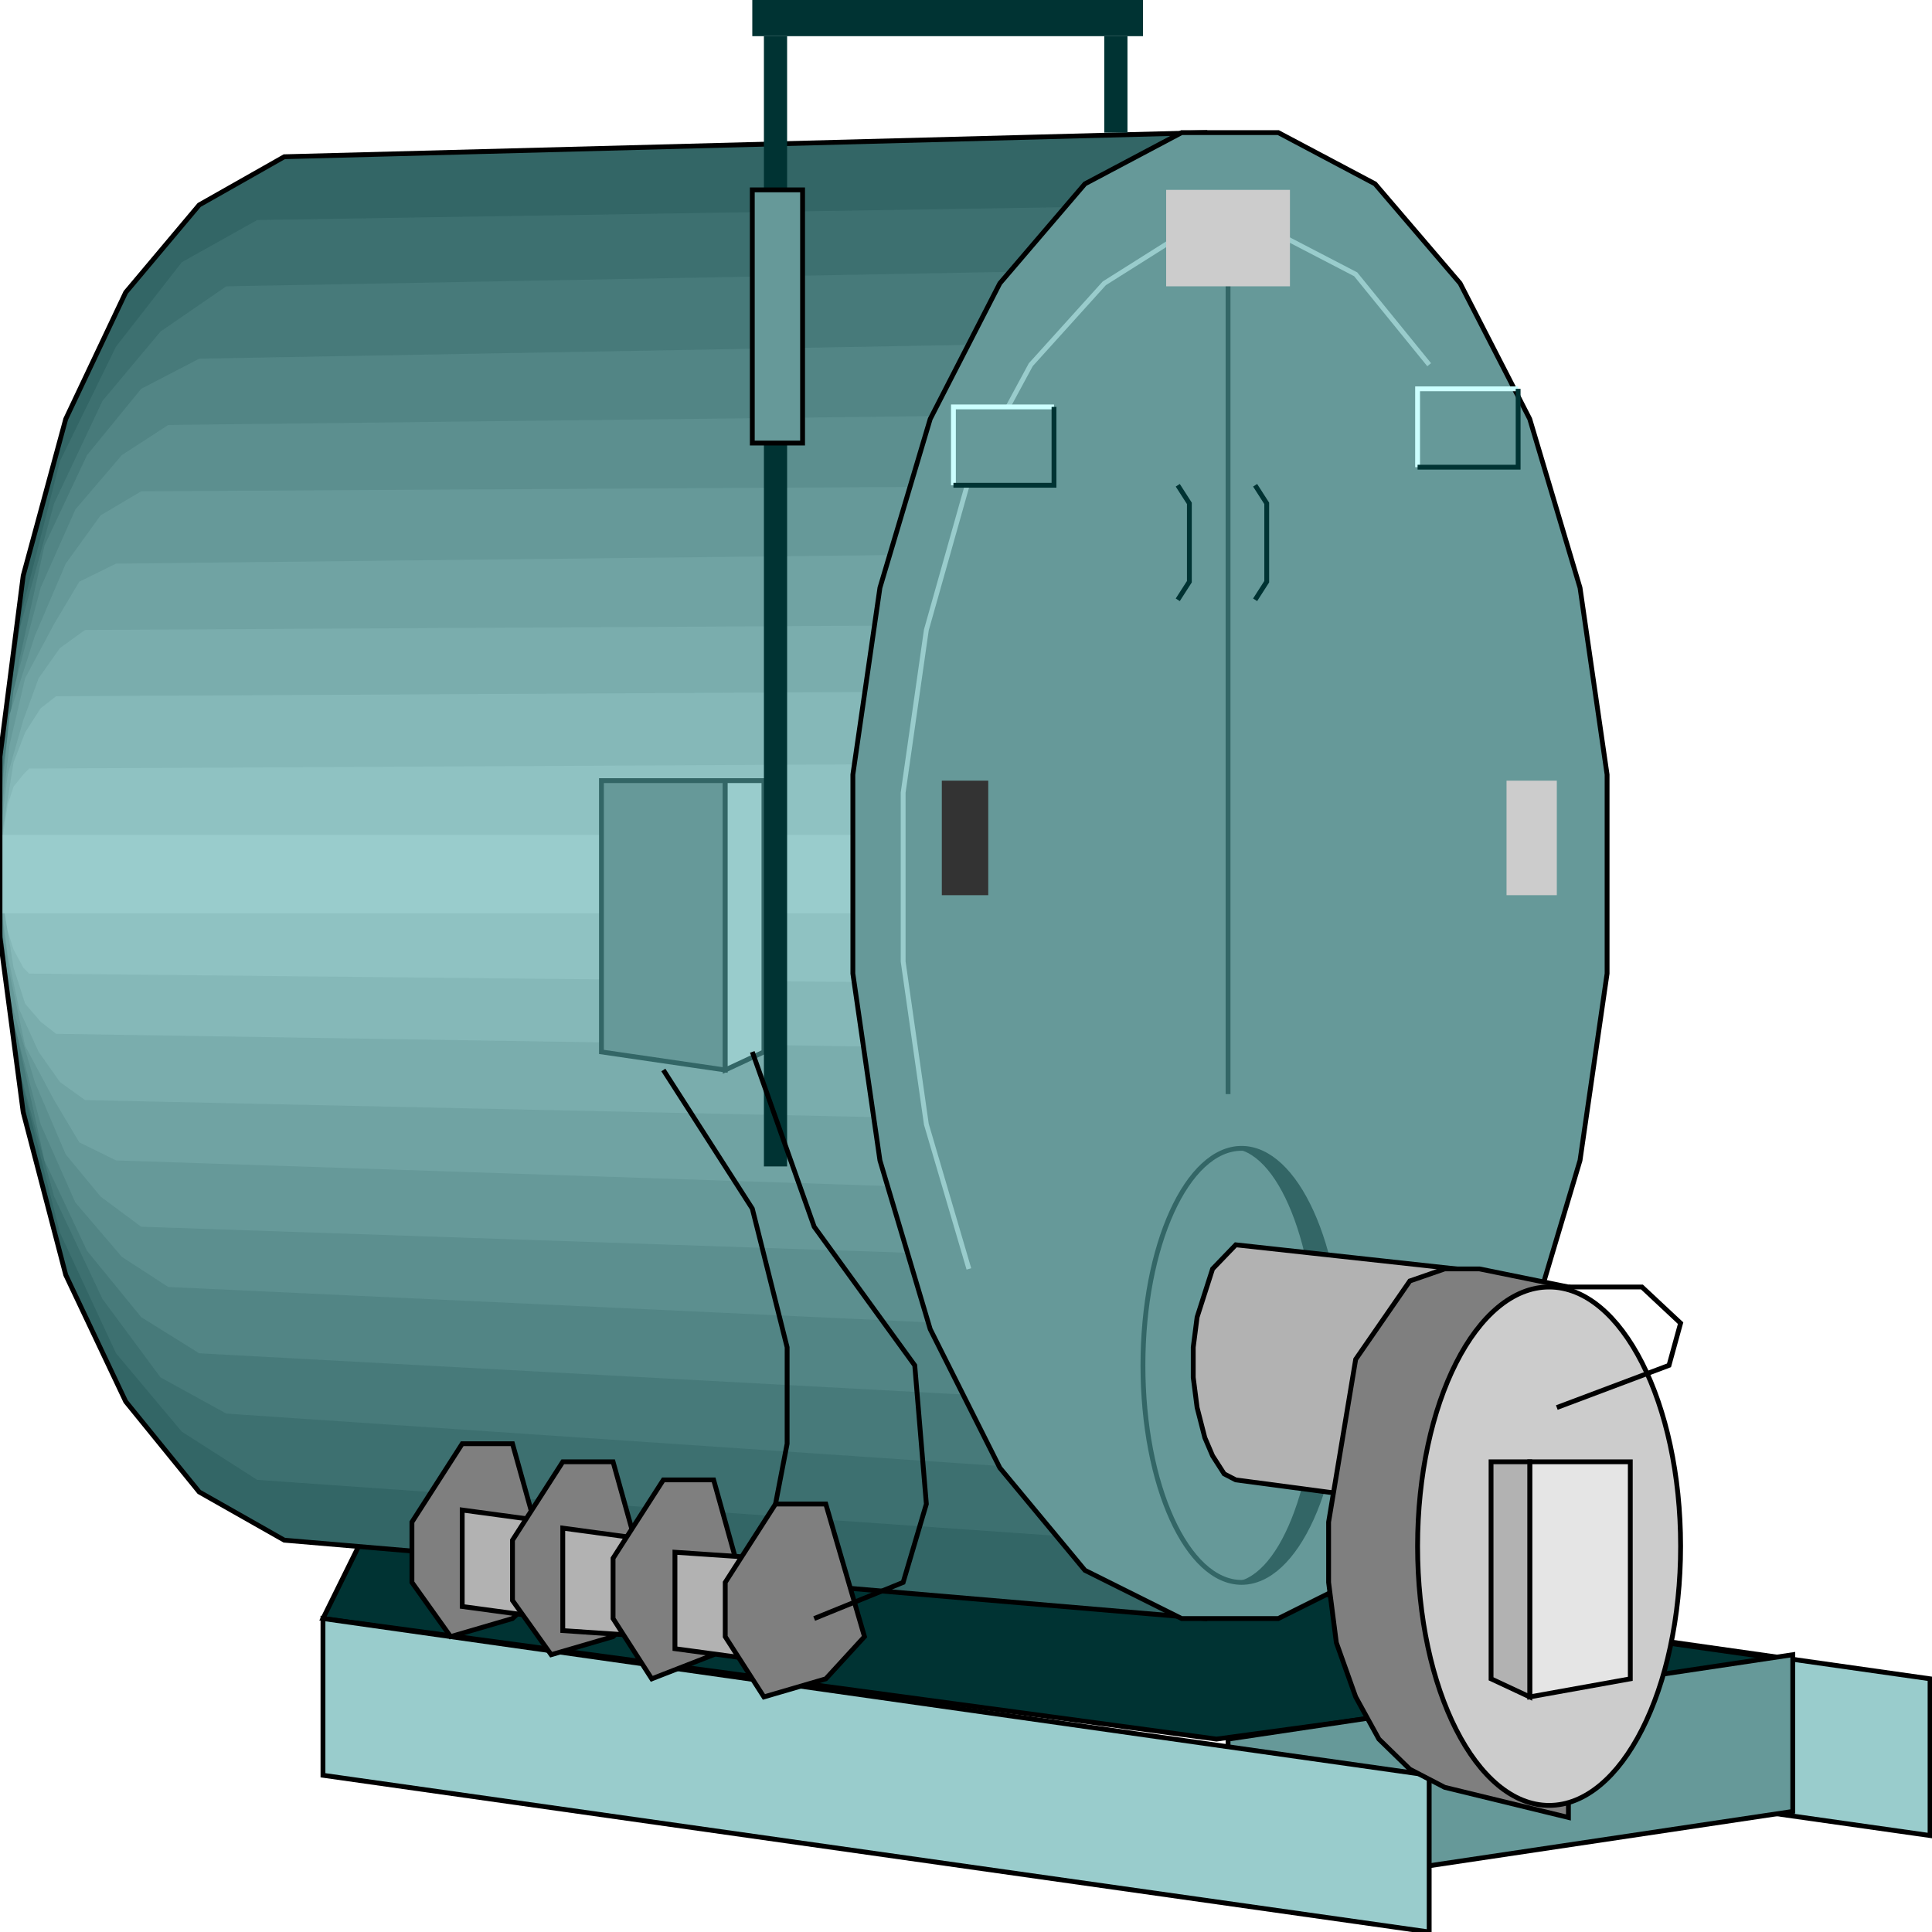 <svg width="150" height="150" viewBox="0 0 150 150" fill="none" xmlns="http://www.w3.org/2000/svg">
<g clip-path="url(#clip0_2109_166005)">
<path d="M64.114 118.174L149.85 130.342V142.511L64.114 130.342V118.174Z" fill="#99CCCC" stroke="black" stroke-width="0.375"/>
<path d="M25.075 125.662L28.078 119.578L96.246 122.854L139.189 128.938L94.445 135.023L25.075 125.662Z" fill="#003333" stroke="black" stroke-width="0.375"/>
<path d="M93.543 125.663L22.072 119.579L15.466 115.835L9.76 108.815L5.105 98.986L1.802 86.35L0 72.777V58.737L1.802 44.696L5.105 32.528L9.76 22.699L15.466 15.913L22.072 12.169L93.543 10.297V125.663Z" fill="#336666"/>
<path d="M93.543 120.046L19.97 114.898L14.114 111.154L9.009 105.07L4.655 95.709L1.802 84.477L0 72.308V59.204L1.802 47.035L4.655 35.803L9.009 26.91L14.114 20.358L19.97 17.082L93.543 15.912V120.046Z" fill="#3D7070"/>
<path d="M93.543 114.898L17.568 109.75L12.463 106.942L7.958 100.857L4.204 92.901L1.502 83.073L0 71.84V60.14L1.502 48.907L4.204 39.079L7.958 31.123L12.463 25.74L17.568 22.23L93.543 20.826V114.898Z" fill="#477A7A"/>
<path d="M93.543 109.283L15.466 105.071L10.961 102.262L6.757 97.114L3.453 90.094L1.502 81.202L0 71.373V61.077L1.502 51.248L3.453 42.356L6.757 35.336L10.961 30.188L15.466 27.847L93.543 26.443V109.283Z" fill="#528585"/>
<path d="M93.543 103.665L13.063 99.921L9.459 97.581L5.856 93.369L3.153 87.285L1.051 79.329L0 70.904V62.012L1.051 53.587L3.153 45.631L5.856 39.547L9.459 35.335L13.063 32.995L93.543 32.059V103.665Z" fill="#5C8F8F"/>
<path d="M93.543 98.05L10.961 95.242L7.808 92.902L5.105 89.626L2.703 84.01L0.751 77.457L0 70.437V62.949L0.751 55.461L2.703 49.376L5.105 43.76L7.808 40.016L10.961 38.144L93.543 37.676V98.05Z" fill="#669999"/>
<path d="M93.543 92.902L9.009 90.094L6.156 88.69L4.204 85.414L1.952 81.202L0.751 75.585L0 69.969V63.885L0.751 57.801L1.952 52.653L4.204 48.44L6.156 45.164L9.009 43.76L93.543 42.824V92.902Z" fill="#70A3A3"/>
<path d="M93.543 87.285L6.607 85.413L4.655 84.009L3.003 81.669L1.502 78.393L0.601 74.18L0 69.5V64.82L0.601 60.14L1.802 55.928L3.003 52.652L4.655 50.312L6.607 48.907L93.543 48.44V87.285Z" fill="#7AADAD"/>
<path d="M93.543 81.669L4.354 80.265L3.153 79.329L1.952 77.925L1.051 75.117L0.601 72.309L0 69.032V65.756L0.601 62.012L1.051 59.204L1.952 56.864L3.153 54.992L4.354 54.056L93.543 53.588V81.669Z" fill="#85B8B8"/>
<path d="M93.543 76.522L2.252 75.586L1.802 75.118L1.051 73.714L0.601 72.31L0.3 70.438L0 68.566V66.225L0.3 64.353L0.601 62.481L1.051 61.077L1.802 60.141L2.252 59.673L93.543 59.205V76.522Z" fill="#8FC2C2"/>
<path d="M93.543 70.905H0V70.436V69.969V69.501V69.032V68.096V67.628V66.692V66.224V65.288V64.82H93.543V70.905Z" fill="#99CCCC"/>
<path d="M93.543 125.663L22.072 119.579L15.466 115.835L9.76 108.815L5.105 98.986L1.802 86.35L0 72.777V58.737L1.802 44.696L5.105 32.528L9.76 22.699L15.466 15.913L22.072 12.169L93.543 10.297V125.663Z" stroke="black" stroke-width="0.375"/>
<path d="M106.756 121.919L99.249 125.663H91.741L84.234 121.919L77.627 113.963L72.222 103.199L68.318 90.094L66.216 75.585V60.141L68.318 45.632L72.222 32.528L77.627 21.997L84.234 14.275L91.741 10.297H99.249L106.756 14.275L113.363 21.997L118.768 32.528L122.672 45.632L124.774 60.141V75.585L122.672 90.094L118.768 103.199L113.363 113.963L106.756 121.919Z" fill="#669999" stroke="black" stroke-width="0.375"/>
<path d="M95.346 147.191L139.19 140.639V128.471L95.346 135.023V147.191Z" fill="#669999" stroke="black" stroke-width="0.375"/>
<path d="M25.075 125.662L110.961 137.831V149.999L25.075 137.831V125.662Z" fill="#99CCCC" stroke="black" stroke-width="0.375"/>
<path d="M75.225 98.519L71.922 87.286L70.12 74.65V61.545L71.922 48.909L75.225 37.208L80.03 28.316L85.736 21.998L92.042 18.02H98.949L105.255 21.296L110.961 28.316" stroke="#99CCCC" stroke-width="0.375"/>
<path d="M96.396 122.856C100.625 122.856 104.054 115.312 104.054 106.007C104.054 96.702 100.625 89.158 96.396 89.158C92.167 89.158 88.738 96.702 88.738 106.007C88.738 115.312 92.167 122.856 96.396 122.856Z" fill="#336666"/>
<path d="M95.495 122.856C99.227 122.856 102.252 115.312 102.252 106.007C102.252 96.702 99.227 89.158 95.495 89.158C91.763 89.158 88.738 96.702 88.738 106.007C88.738 115.312 91.763 122.856 95.495 122.856Z" fill="#669999"/>
<path d="M96.396 122.856C100.625 122.856 104.054 115.312 104.054 106.007C104.054 96.702 100.625 89.158 96.396 89.158C92.167 89.158 88.738 96.702 88.738 106.007C88.738 115.312 92.167 122.856 96.396 122.856Z" stroke="#336666" stroke-width="0.375"/>
<path d="M46.696 60.609H56.306V83.074L46.696 81.67V60.609Z" fill="#669999" stroke="#336666" stroke-width="0.375"/>
<path d="M59.31 60.609H56.307V83.074L59.31 81.67V60.609Z" fill="#99CCCC" stroke="#336666" stroke-width="0.375"/>
<path d="M59.31 2.809H61.111V90.562H59.31V2.809Z" fill="#003333"/>
<path d="M88.739 0V2.808H58.408V0H88.739Z" fill="#003333"/>
<path d="M85.735 2.809H87.537V10.297H85.735V2.809Z" fill="#003333"/>
<path d="M74.024 31.592H81.832V37.676H74.024V31.592Z" fill="#669999"/>
<path d="M110.061 36.272V30.188H117.868" stroke="#CCFFFF" stroke-width="0.375"/>
<path d="M74.024 37.676V31.592H81.832" stroke="#CCFFFF" stroke-width="0.375"/>
<path d="M110.061 36.272H117.868V30.188" stroke="#003333" stroke-width="0.375"/>
<path d="M74.024 37.676H81.832V31.592" stroke="#003333" stroke-width="0.375"/>
<path d="M35.886 112.09H39.79L42.793 122.854L39.79 125.662L34.985 127.066L31.982 122.854V118.174L35.886 112.09Z" fill="#7F7F7F" stroke="black" stroke-width="0.375"/>
<path d="M35.886 117.238L42.793 118.174V125.663L35.886 124.727V117.238Z" fill="#B2B2B2" stroke="black" stroke-width="0.375"/>
<path d="M43.694 113.494H47.598L50.601 124.259L47.598 127.067L42.793 128.471L39.79 124.259V119.578L43.694 113.494Z" fill="#7F7F7F" stroke="black" stroke-width="0.375"/>
<path d="M43.693 118.643L50.6 119.579V127.067L43.693 126.599V118.643Z" fill="#B2B2B2" stroke="black" stroke-width="0.375"/>
<path d="M51.502 114.898H55.406L58.408 125.663L55.406 128.471L50.601 130.343L47.598 125.663V120.983L51.502 114.898Z" fill="#7F7F7F" stroke="black" stroke-width="0.375"/>
<path d="M52.402 120.516L59.309 120.984V128.94L52.402 128.004V120.516Z" fill="#B2B2B2" stroke="black" stroke-width="0.375"/>
<path d="M60.211 116.771H64.114L67.118 127.068L64.114 130.344L59.31 131.748L56.307 127.068V122.856L60.211 116.771Z" fill="#7F7F7F" stroke="black" stroke-width="0.375"/>
<path d="M110.06 116.771L95.946 114.899L95.045 114.431L94.144 113.027L93.543 111.623L92.943 109.283L92.643 106.943V104.603L92.943 102.263L93.543 100.391L94.144 98.519L95.045 97.582L95.946 96.647L113.063 98.519L110.06 116.771Z" fill="#B2B2B2" stroke="black" stroke-width="0.375"/>
<path d="M121.772 141.107L112.162 138.767L109.46 137.363L107.057 135.023L105.255 131.747L103.754 127.535L103.153 122.855V118.174L105.255 105.538L109.46 99.454L112.162 98.518H114.865L121.772 99.922V141.107Z" fill="#7F7F7F" stroke="black" stroke-width="0.375"/>
<path d="M120.271 140.171C125.91 140.171 130.481 131.161 130.481 120.047C130.481 108.932 125.91 99.922 120.271 99.922C114.632 99.922 110.061 108.932 110.061 120.047C110.061 131.161 114.632 140.171 120.271 140.171Z" fill="#CCCCCC" stroke="black" stroke-width="0.375"/>
<path d="M95.346 84.945V20.826" stroke="#336666" stroke-width="0.375"/>
<path d="M91.441 46.568L92.342 45.164V39.08L91.441 37.676" stroke="#003333" stroke-width="0.375"/>
<path d="M97.447 46.568L98.348 45.164V39.08L97.447 37.676" stroke="#003333" stroke-width="0.375"/>
<path d="M73.123 60.609H76.727V69.502H73.123V60.609Z" fill="#333333"/>
<path d="M120.871 109.282L129.58 106.006L130.481 102.73L127.478 99.922H121.772" stroke="black" stroke-width="0.375"/>
<path d="M63.213 125.664L70.12 122.856L71.922 116.771L71.021 106.007L63.213 95.243L58.408 81.67" stroke="black" stroke-width="0.375"/>
<path d="M60.211 116.772L61.112 112.091V104.603L58.409 93.839L51.502 83.074" stroke="black" stroke-width="0.375"/>
<path d="M58.408 14.742H62.312V34.399H58.408V14.742Z" fill="#669999" stroke="black" stroke-width="0.375"/>
<path d="M90.541 14.742H100.151V22.23H90.541V14.742Z" fill="#CCCCCC"/>
<path d="M116.967 60.609H120.871V69.502H116.967V60.609Z" fill="#CCCCCC"/>
<path d="M118.769 113.494H126.576V130.343L118.769 131.747V113.494Z" fill="#E5E5E5" stroke="black" stroke-width="0.375"/>
<path d="M118.769 113.494H115.766V130.343L118.769 131.747V113.494Z" fill="#B2B2B2" stroke="black" stroke-width="0.375"/>
</g>
<defs>
<clipPath id="clip0_2109_166005">
<rect width="150" height="150" fill="white"/>
</clipPath>
</defs>
</svg>
